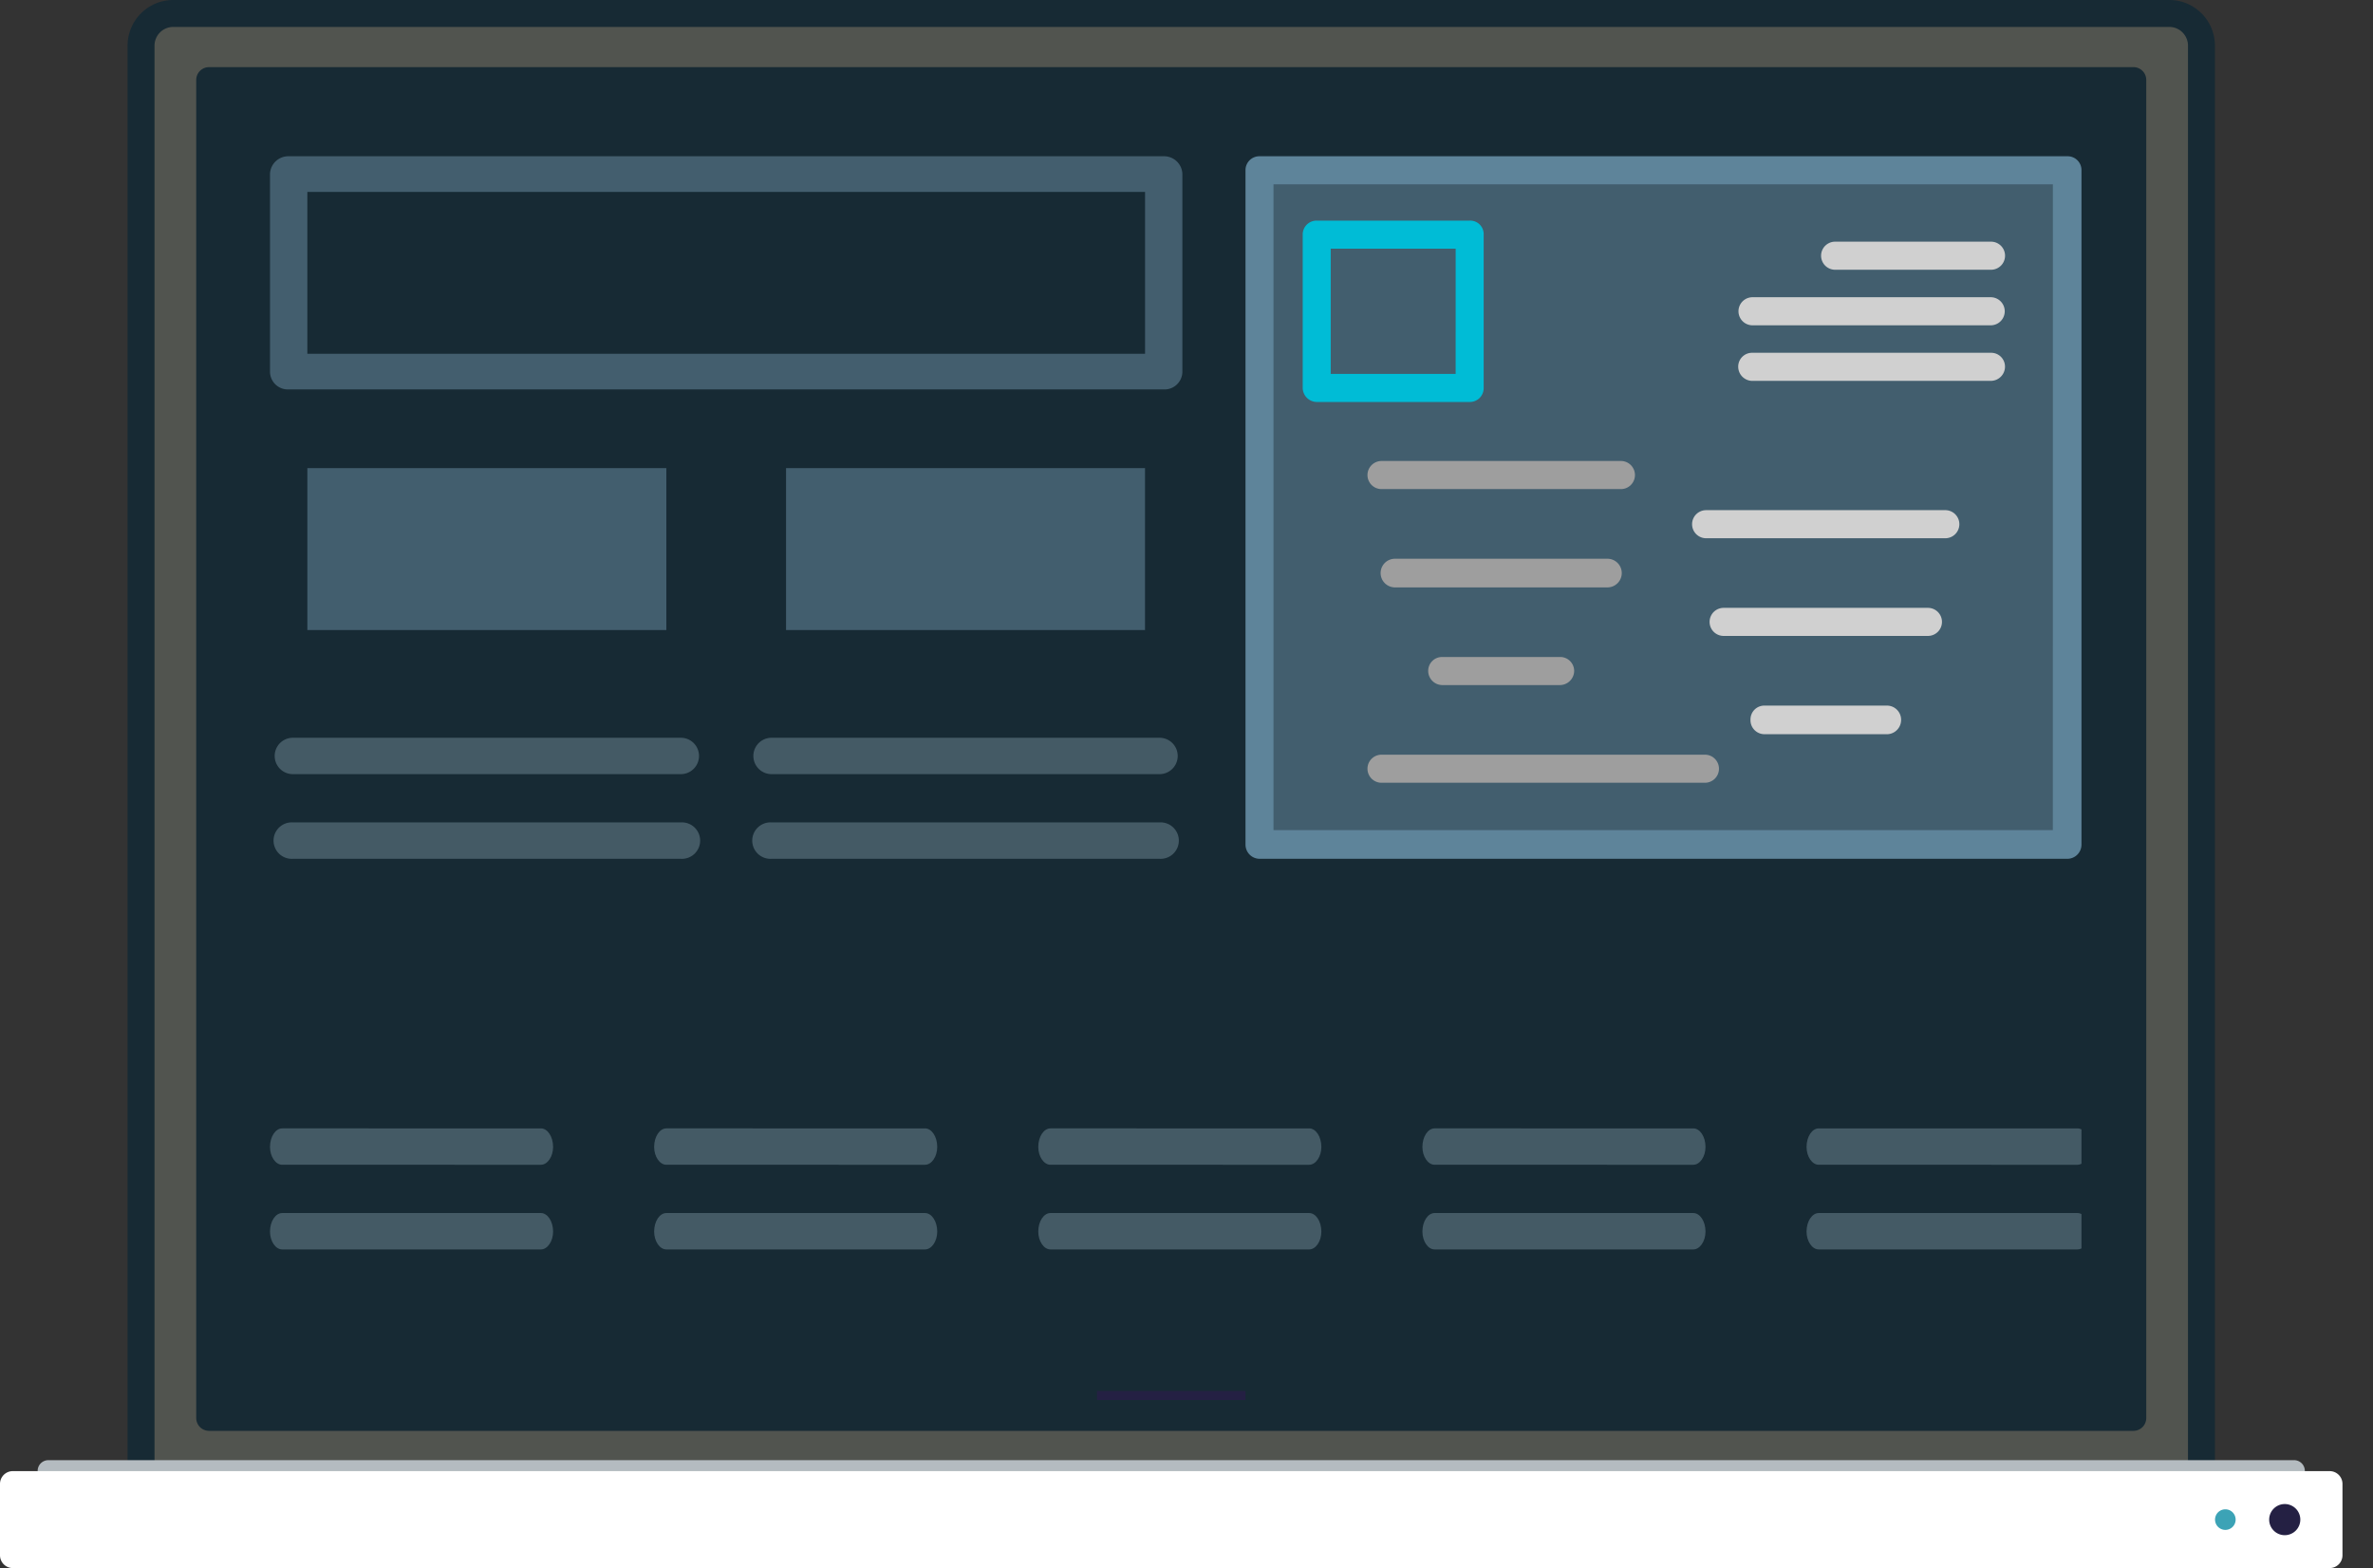 <svg id="Group_5392" data-name="Group 5392" xmlns="http://www.w3.org/2000/svg" xmlns:xlink="http://www.w3.org/1999/xlink" width="364.472" height="240.855" viewBox="0 0 364.472 240.855">
  <rect x="0" y="0" width="364.472" height="240.855" fill="#333333" stroke="none"/>
  <defs>
    <clipPath id="clip-path">
      <rect id="Rectangle_2411" data-name="Rectangle 2411" width="140.133" height="107.912" fill="none"/>
    </clipPath>
    <clipPath id="clip-path-2">
      <rect id="Rectangle_2414" data-name="Rectangle 2414" width="128.399" height="107.912" fill="none"/>
    </clipPath>
    <clipPath id="clip-path-3">
      <rect width="278.227" height="18.593" fill="none"/>
    </clipPath>
    <clipPath id="clip-path-4">
      <rect id="Rectangle_2396" data-name="Rectangle 2396" width="364.472" height="240.855" fill="none"/>
    </clipPath>
  </defs>
  <g id="Group_5376" data-name="Group 5376">
    <g id="Group_5389" data-name="Group 5389">
      <rect id="Rectangle_2390" data-name="Rectangle 2390" width="316.456" height="235.994" rx="3.581" transform="translate(21.664 2.069)" fill="#51544f"/>
      <path id="Path_14619" data-name="Path 14619" d="M327.8,4.137a2.878,2.878,0,0,1,2.87,2.87V233.124a2.878,2.878,0,0,1-2.87,2.87H21.217a2.878,2.878,0,0,1-2.87-2.87V7.007a2.878,2.878,0,0,1,2.87-2.87ZM327.8,0H21.217A7.014,7.014,0,0,0,14.21,7.007V233.124a7.014,7.014,0,0,0,7.007,7.007H327.8a7.014,7.014,0,0,0,7.007-7.007V7.007A7.014,7.014,0,0,0,327.8,0" transform="translate(5.386)" fill="#172a34"/>
      <path id="Rectangle_2391" data-name="Rectangle 2391" d="M1.969,0H297.538a1.969,1.969,0,0,1,1.969,1.969V207.494a1.972,1.972,0,0,1-1.972,1.972H1.972A1.972,1.972,0,0,1,0,207.494V1.969A1.969,1.969,0,0,1,1.969,0Z" transform="translate(30.139 10.312)" fill="#172a34"/>
      <rect id="Rectangle_2392" data-name="Rectangle 2392" width="22.812" height="1.391" transform="translate(168.486 213.655)" fill="#242043"/>
      <path id="Rectangle_2393" data-name="Rectangle 2393" d="M1.648,0H346.574a1.647,1.647,0,0,1,1.647,1.647v9.159a1.647,1.647,0,0,1-1.647,1.647H1.648A1.648,1.648,0,0,1,0,10.8V1.648A1.648,1.648,0,0,1,1.648,0Z" transform="translate(5.782 224.28)" fill="#b4bbc0"/>
      <path id="Rectangle_2394" data-name="Rectangle 2394" d="M1.969,0H357.815a1.969,1.969,0,0,1,1.969,1.969V12.923a1.969,1.969,0,0,1-1.969,1.969H1.972A1.972,1.972,0,0,1,0,12.92V1.969A1.969,1.969,0,0,1,1.969,0Z" transform="translate(0 225.963)" fill="#fff"/>
      <path id="Path_14622" data-name="Path 14622" d="M257.514,169.913a2.391,2.391,0,1,1-2.39-2.39,2.39,2.39,0,0,1,2.39,2.39" transform="translate(95.794 63.497)" fill="#242043"/>
      <path id="Path_14623" data-name="Path 14623" d="M249.865,169.69a1.581,1.581,0,1,1-1.582-1.58,1.579,1.579,0,0,1,1.582,1.58" transform="translate(93.509 63.719)" fill="#3ca3b6"/>
      <g id="Group_5394" data-name="Group 5394" transform="translate(41.47 24)">
        <g id="Group_5393" data-name="Group 5393" clip-path="url(#clip-path)">
          <path id="Path_14666" data-name="Path 14666" d="M2.811,0H137.323a2.812,2.812,0,0,1,2.81,2.737V33.079a2.738,2.738,0,0,1-2.81,2.737H2.811A2.739,2.739,0,0,1,0,33.079V2.737A2.813,2.813,0,0,1,2.811,0M134.4,5.474H5.737V30.342H134.4Z" fill="#435e6e"/>
          <rect id="Rectangle_2409" data-name="Rectangle 2409" width="60.877" height="30.346" transform="translate(2.811 45.17)" fill="#425e6e"/>
          <path id="Path_14667" data-name="Path 14667" d="M2.811,42.435H63.688A2.735,2.735,0,0,1,66.5,45.17V75.516a2.736,2.736,0,0,1-2.808,2.736H2.811A2.813,2.813,0,0,1,0,75.516V45.17a2.811,2.811,0,0,1,2.811-2.735m58.065,5.471H5.736V72.779H60.876Z" fill="#172a34"/>
          <rect id="Rectangle_2410" data-name="Rectangle 2410" width="60.875" height="30.346" transform="translate(76.449 45.17)" fill="#425e6e"/>
          <path id="Path_14668" data-name="Path 14668" d="M74.415,42.435h60.875a2.81,2.81,0,0,1,2.81,2.735V75.516a2.811,2.811,0,0,1-2.81,2.736H74.415A2.739,2.739,0,0,1,71.6,75.516V45.17a2.737,2.737,0,0,1,2.812-2.735m57.948,5.471H77.224V72.779h55.138Z" transform="translate(2.034)" fill="#172a34"/>
          <path id="Path_14669" data-name="Path 14669" d="M3.493,94.907a2.794,2.794,0,1,1,0-5.588H63.08a2.794,2.794,0,1,1,0,5.588Z" transform="translate(0.019)" fill="#445a65"/>
          <path id="Path_14670" data-name="Path 14670" d="M3.493,107.912a2.8,2.8,0,1,1,0-5.59H63.08a2.8,2.8,0,1,1,0,5.59Z" transform="translate(0.019)" fill="#445a65"/>
          <path id="Path_14671" data-name="Path 14671" d="M74.985,94.907a2.794,2.794,0,1,1,0-5.588h59.587a2.794,2.794,0,1,1,0,5.588Z" transform="translate(2.05)" fill="#445a65"/>
          <path id="Path_14672" data-name="Path 14672" d="M74.985,107.912a2.8,2.8,0,1,1,0-5.59h59.587a2.8,2.8,0,1,1,0,5.59Z" transform="translate(2.05)" fill="#445a65"/>
        </g>
      </g>
      <g id="Group_5397" data-name="Group 5397" transform="translate(191.298 24)">
        <rect id="Rectangle_2412" data-name="Rectangle 2412" width="124.096" height="103.595" transform="translate(2.151 2.159)" fill="#425e6e"/>
        <g id="Group_5396" data-name="Group 5396">
          <g id="Group_5395" data-name="Group 5395" clip-path="url(#clip-path-2)">
            <path id="Path_14673" data-name="Path 14673" d="M128.4,2.159h0V105.754a2.183,2.183,0,0,1-2.152,2.158H2.152A2.183,2.183,0,0,1,0,105.754V2.159A2.128,2.128,0,0,1,2.152,0h124.1A2.127,2.127,0,0,1,128.4,2.159m-4.392,2.155H4.3v99.195h119.7Z" fill="#5e849a"/>
            <rect id="Rectangle_2413" data-name="Rectangle 2413" width="23.492" height="23.543" transform="translate(10.938 12.039)" fill="#425e6e"/>
            <path id="Path_14674" data-name="Path 14674" d="M13.3,12.542H36.791A2.073,2.073,0,0,1,38.942,14.7V38.238A2.127,2.127,0,0,1,36.791,40.4H13.3a2.186,2.186,0,0,1-2.153-2.158V14.7A2.126,2.126,0,0,1,13.3,12.542m21.34,4.312H15.449V36.083H34.638Z" transform="translate(-2.36 -2.656)" fill="#00bcd6"/>
            <path id="Path_14675" data-name="Path 14675" d="M114.315,20.958a2.157,2.157,0,0,1,0-4.315h23.94a2.157,2.157,0,0,1,0,4.315Z" transform="translate(-23.752 -3.524)" fill="#d0d0d0"/>
            <path id="Path_14676" data-name="Path 14676" d="M98.16,31.785a2.157,2.157,0,0,1,0-4.313h36.674a2.157,2.157,0,0,1,0,4.313Z" transform="translate(-20.332 -5.818)" fill="#d0d0d0"/>
            <path id="Path_14677" data-name="Path 14677" d="M98.16,42.616a2.184,2.184,0,0,1-2.152-2.155A2.126,2.126,0,0,1,98.16,38.3h36.674a2.124,2.124,0,0,1,2.15,2.157,2.183,2.183,0,0,1-2.15,2.155Z" transform="translate(-20.332 -8.112)" fill="#d0d0d0"/>
            <path id="Path_14678" data-name="Path 14678" d="M25.926,63.7a2.157,2.157,0,0,1,0-4.314H62.6a2.159,2.159,0,1,1,0,4.314Z" transform="translate(-5.035 -12.577)" fill="#9e9e9e"/>
            <path id="Path_14679" data-name="Path 14679" d="M28.542,82.83a2.2,2.2,0,0,1,0-4.4H61.179a2.2,2.2,0,0,1,0,4.4Z" transform="translate(-5.589 -16.608)" fill="#9e9e9e"/>
            <path id="Path_14680" data-name="Path 14680" d="M37.757,101.891A2.186,2.186,0,0,1,35.6,99.734a2.128,2.128,0,0,1,2.153-2.157H55.778a2.15,2.15,0,0,1,2.243,2.157,2.206,2.206,0,0,1-2.243,2.157Z" transform="translate(-7.54 -20.664)" fill="#9e9e9e"/>
            <path id="Path_14681" data-name="Path 14681" d="M25.926,120.926a2.156,2.156,0,0,1,0-4.312H75.6a2.156,2.156,0,0,1,0,4.312Z" transform="translate(-5.035 -24.695)" fill="#9e9e9e"/>
            <path id="Path_14682" data-name="Path 14682" d="M89.175,73.278a2.156,2.156,0,1,1,0-4.312h36.672a2.157,2.157,0,1,1,0,4.312Z" transform="translate(-18.428 -14.605)" fill="#d0d0d0"/>
            <path id="Path_14683" data-name="Path 14683" d="M92.586,92.314a2.155,2.155,0,0,1,0-4.31h31.381a2.155,2.155,0,0,1,0,4.31Z" transform="translate(-19.151 -18.637)" fill="#d0d0d0"/>
            <path id="Path_14684" data-name="Path 14684" d="M100.548,111.441A2.147,2.147,0,0,1,98.4,109.2a2.123,2.123,0,0,1,2.152-2.153h18.83a2.179,2.179,0,0,1,2.152,2.153,2.2,2.2,0,0,1-2.152,2.245Z" transform="translate(-20.837 -22.668)" fill="#d0d0d0"/>
          </g>
        </g>
      </g>
      <g id="Repeat_Grid_1" data-name="Repeat Grid 1" transform="translate(41.47 173.319)" clip-path="url(#clip-path-3)">
        <g transform="translate(-41.47 -173.319)">
          <path id="Path_14685" data-name="Path 14685" d="M2.557,94.907c-1.015,0-1.872-1.255-1.872-2.735,0-1.6.857-2.853,1.872-2.853H42.291c1.016,0,1.874,1.254,1.874,2.853,0,1.48-.859,2.735-1.874,2.735Z" transform="translate(40.785 84)" fill="#445a65"/>
          <path id="Path_14686" data-name="Path 14686" d="M2.557,107.912c-1.015,0-1.872-1.255-1.872-2.739,0-1.6.857-2.851,1.872-2.851H42.291c1.016,0,1.874,1.255,1.874,2.851,0,1.484-.859,2.739-1.874,2.739Z" transform="translate(40.785 84)" fill="#445a65"/>
        </g>
        <g transform="translate(17.53 -173.319)">
          <path id="Path_14685-2" data-name="Path 14685" d="M2.557,94.907c-1.015,0-1.872-1.255-1.872-2.735,0-1.6.857-2.853,1.872-2.853H42.291c1.016,0,1.874,1.254,1.874,2.853,0,1.48-.859,2.735-1.874,2.735Z" transform="translate(40.785 84)" fill="#445a65"/>
          <path id="Path_14686-2" data-name="Path 14686" d="M2.557,107.912c-1.015,0-1.872-1.255-1.872-2.739,0-1.6.857-2.851,1.872-2.851H42.291c1.016,0,1.874,1.255,1.874,2.851,0,1.484-.859,2.739-1.874,2.739Z" transform="translate(40.785 84)" fill="#445a65"/>
        </g>
        <g transform="translate(76.53 -173.319)">
          <path id="Path_14685-3" data-name="Path 14685" d="M2.557,94.907c-1.015,0-1.872-1.255-1.872-2.735,0-1.6.857-2.853,1.872-2.853H42.291c1.016,0,1.874,1.254,1.874,2.853,0,1.48-.859,2.735-1.874,2.735Z" transform="translate(40.785 84)" fill="#445a65"/>
          <path id="Path_14686-3" data-name="Path 14686" d="M2.557,107.912c-1.015,0-1.872-1.255-1.872-2.739,0-1.6.857-2.851,1.872-2.851H42.291c1.016,0,1.874,1.255,1.874,2.851,0,1.484-.859,2.739-1.874,2.739Z" transform="translate(40.785 84)" fill="#445a65"/>
        </g>
        <g transform="translate(135.53 -173.319)">
          <path id="Path_14685-4" data-name="Path 14685" d="M2.557,94.907c-1.015,0-1.872-1.255-1.872-2.735,0-1.6.857-2.853,1.872-2.853H42.291c1.016,0,1.874,1.254,1.874,2.853,0,1.48-.859,2.735-1.874,2.735Z" transform="translate(40.785 84)" fill="#445a65"/>
          <path id="Path_14686-4" data-name="Path 14686" d="M2.557,107.912c-1.015,0-1.872-1.255-1.872-2.739,0-1.6.857-2.851,1.872-2.851H42.291c1.016,0,1.874,1.255,1.874,2.851,0,1.484-.859,2.739-1.874,2.739Z" transform="translate(40.785 84)" fill="#445a65"/>
        </g>
        <g transform="translate(194.53 -173.319)">
          <path id="Path_14685-5" data-name="Path 14685" d="M2.557,94.907c-1.015,0-1.872-1.255-1.872-2.735,0-1.6.857-2.853,1.872-2.853H42.291c1.016,0,1.874,1.254,1.874,2.853,0,1.48-.859,2.735-1.874,2.735Z" transform="translate(40.785 84)" fill="#445a65"/>
          <path id="Path_14686-5" data-name="Path 14686" d="M2.557,107.912c-1.015,0-1.872-1.255-1.872-2.739,0-1.6.857-2.851,1.872-2.851H42.291c1.016,0,1.874,1.255,1.874,2.851,0,1.484-.859,2.739-1.874,2.739Z" transform="translate(40.785 84)" fill="#445a65"/>
        </g>
      </g>
    </g>
  </g>
</svg>
